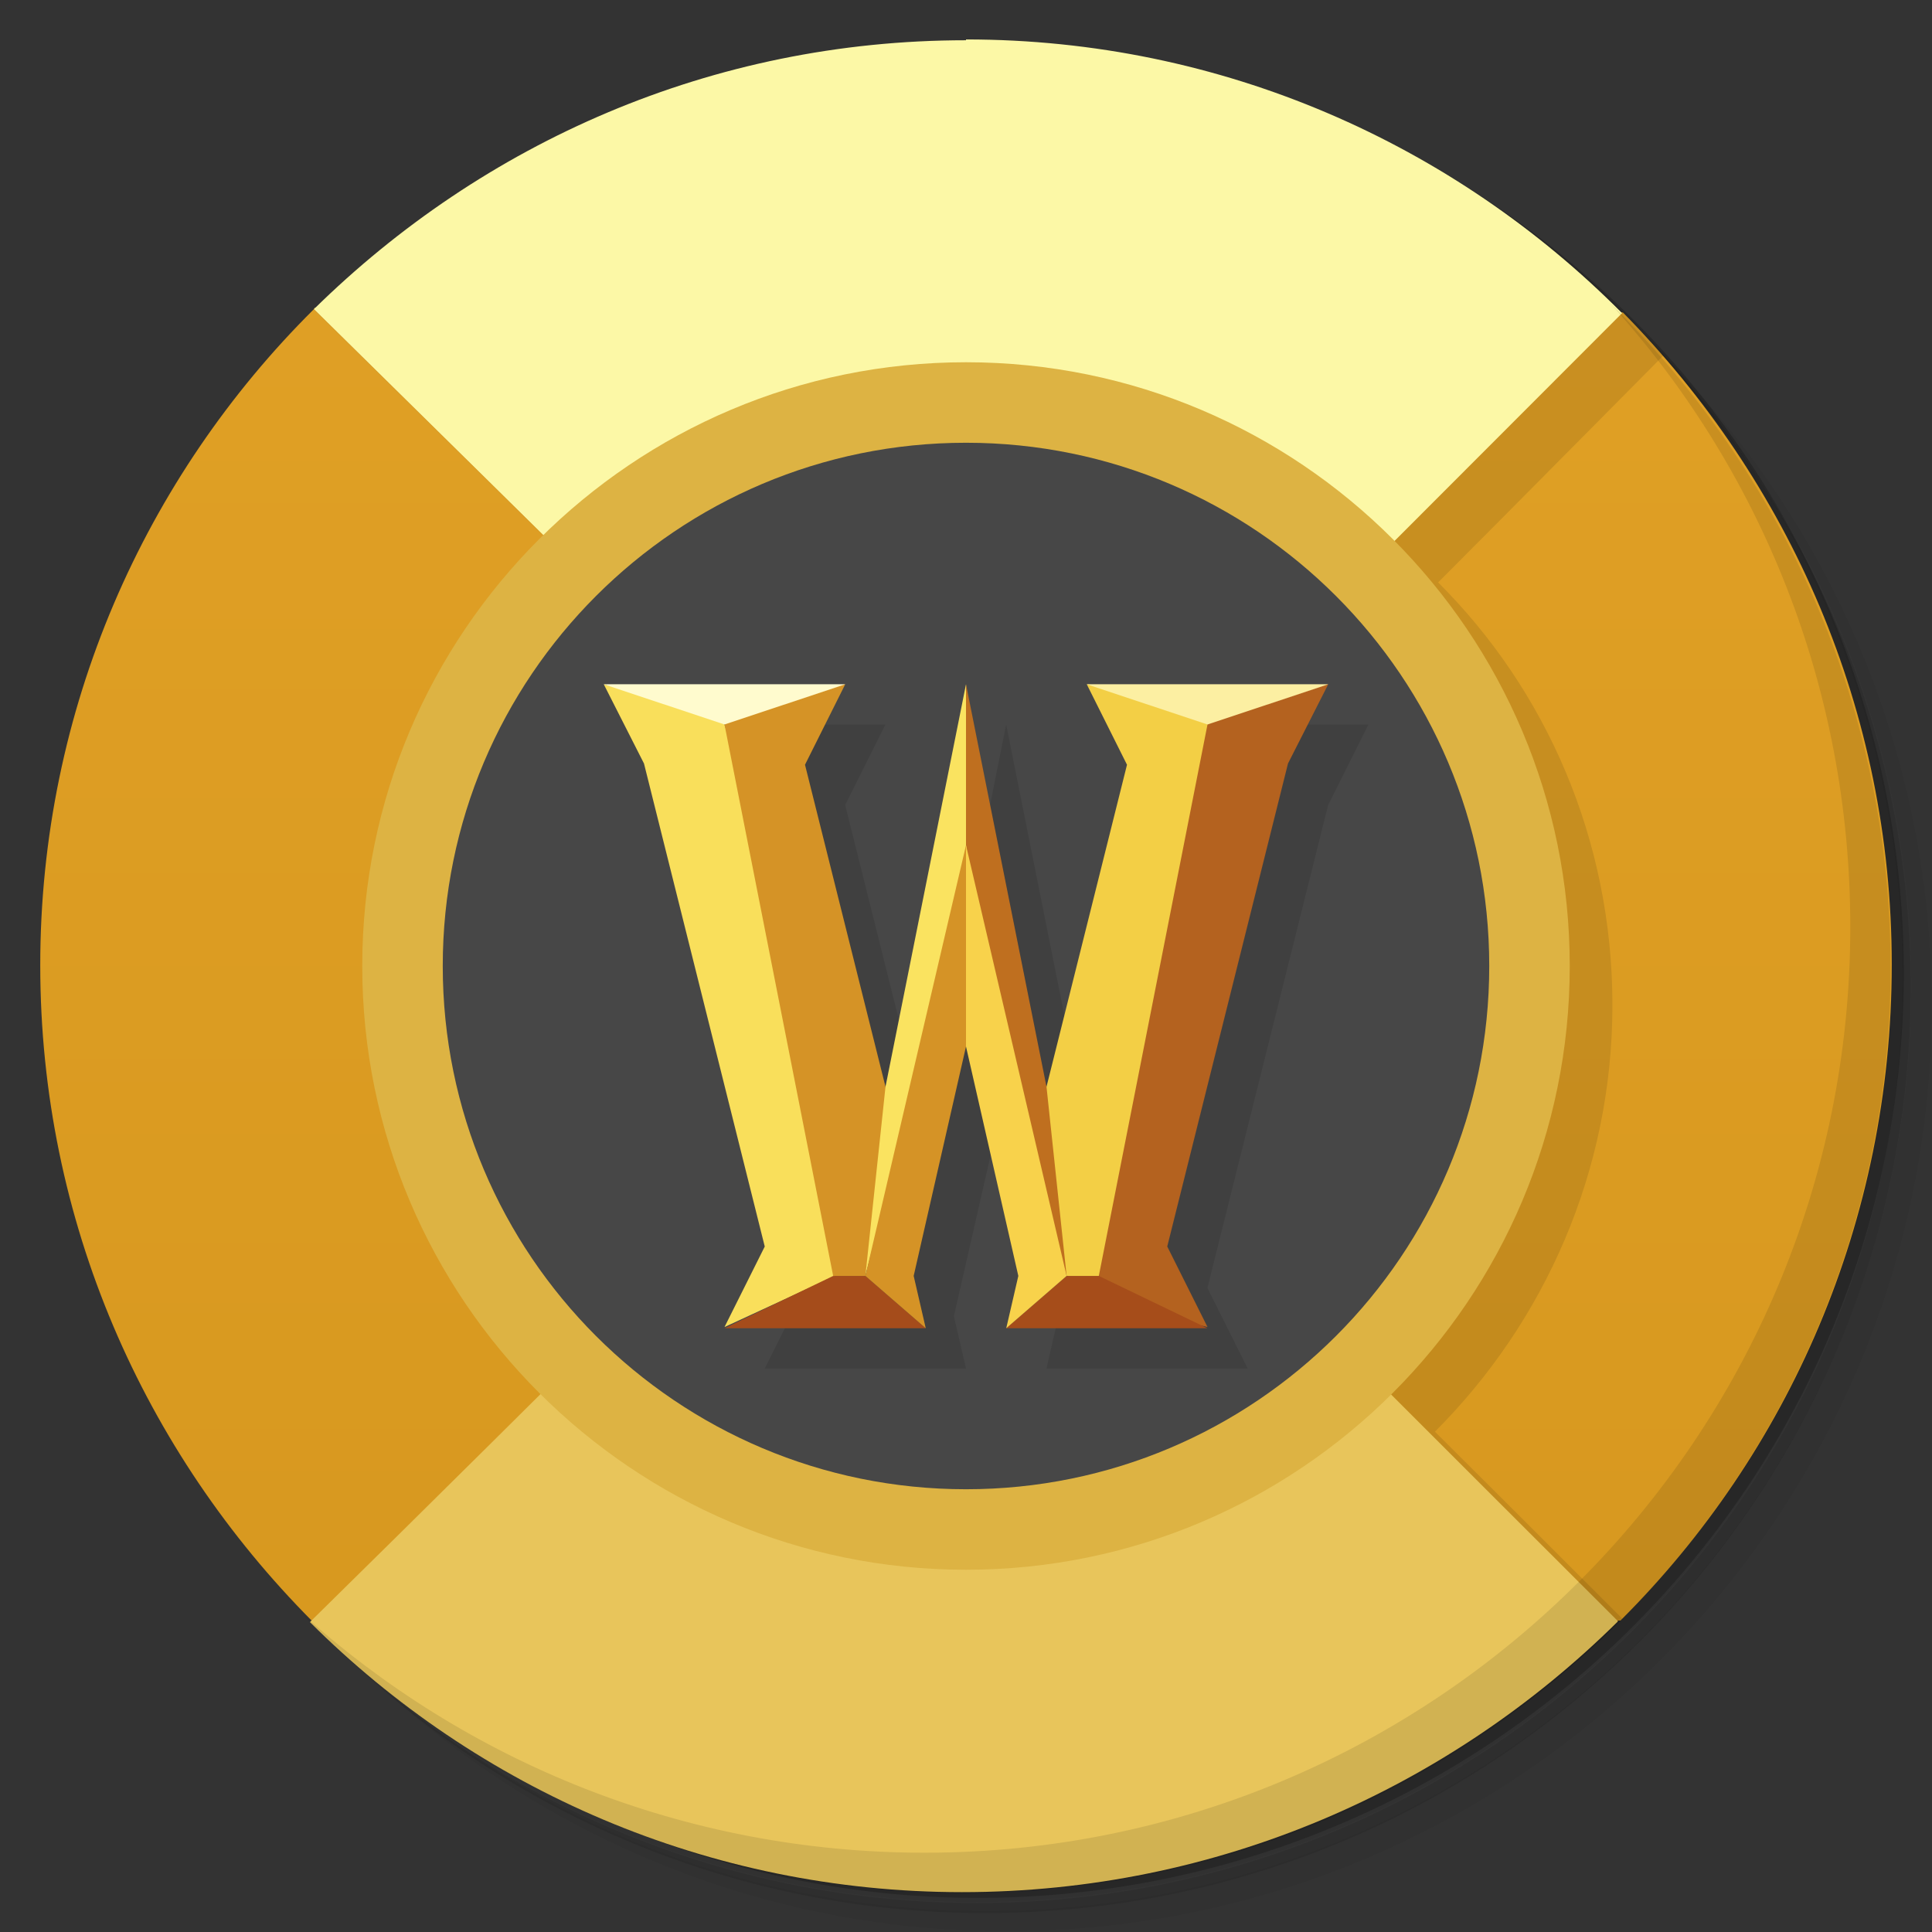 <svg version="1.1" viewBox="0 0 48 48" xmlns="http://www.w3.org/2000/svg">
 <rect x="0" y="0" width="48" height="48" fill="#333333" stroke="none"/>
 <defs>
  <linearGradient id="bg" x2="0" y1="47" y2="1" gradientUnits="userSpaceOnUse">
   <stop style="stop-color:#d6971e" offset="0"/>
   <stop style="stop-color:#e1a126" offset="1"/>
  </linearGradient>
 </defs>
 <path d="m36.3 5c5.86 4.06 9.69 10.8 9.69 18.5 0 12.4-10.1 22.5-22.5 22.5-7.67 0-14.4-3.83-18.5-9.69 1.04 1.82 2.31 3.5 3.78 4.97 4.08 3.71 9.51 5.97 15.5 5.97 12.7 0 23-10.3 23-23 0-5.95-2.26-11.4-5.97-15.5-1.47-1.48-3.15-2.74-4.97-3.78zm4.97 3.78c3.85 4.11 6.22 9.64 6.22 15.7 0 12.7-10.3 23-23 23-6.08 0-11.6-2.36-15.7-6.22 4.16 4.14 9.88 6.72 16.2 6.72 12.7 0 23-10.3 23-23 0-6.34-2.58-12.1-6.72-16.2z" style="opacity:.05"/>
 <path d="m41.3 8.78c3.71 4.08 5.97 9.51 5.97 15.5 0 12.7-10.3 23-23 23-5.95 0-11.4-2.26-15.5-5.97 4.11 3.85 9.64 6.22 15.7 6.22 12.7 0 23-10.3 23-23 0-6.08-2.36-11.6-6.22-15.7z" style="opacity:.1"/>
 <path d="m31.2 2.38c8.62 3.15 14.8 11.4 14.8 21.1 0 12.4-10.1 22.5-22.5 22.5-9.71 0-18-6.14-21.1-14.8a23 23 0 0 0 44.9-7 23 23 0 0 0-16-21.9z" style="opacity:.2"/>
 <path d="m7.8 7.68c-4.2 4.17-6.8 9.94-6.8 16.3 0 6.36 2.58 12.1 6.76 16.3l32.5-0.018c4.17-4.16 6.74-9.92 6.74-16.3 0-6.32-2.55-12-6.68-16.2l-32.5-0.117z" style="fill:url(#bg)"/>
 <path d="m24 1c-6.33 0-12 2.56-16.2 6.69 2.52 2.48 3.33 3.28 6.71 6.61-2.77 2.72-4.5 6.51-4.5 10.7 0 4.16 1.7 7.93 4.44 10.6-2.55 2.53-3.28 3.26-5.64 5.6 4.05 3.58 9.37 5.75 15.2 5.75 6.35 0 12.1-2.57 16.3-6.73-2.07-2.07-3.14-3.14-4.66-4.65 2.72-2.72 4.41-6.47 4.41-10.6 0-4.11-1.65-7.83-4.33-10.5 2.98-2.99 3.79-3.82 5.6-5.64-4.22-4.79-10.4-7.82-17.3-7.82z" style="opacity:.1"/>
 <path d="m24 1c-6.32 0-12 2.55-16.2 6.68 5.95 5.86 13.1 12.9 16.4 16.2 7.9-7.88 12.6-12.6 16.1-16.1-4.17-4.2-9.94-6.8-16.3-6.8z" style="fill:#fcf8a6"/>
 <path d="m24 24.1c-3.72 3.71-10.4 10.4-16.3 16.2 4.16 4.15 9.9 6.71 16.2 6.71 6.35 0 12.1-2.57 16.3-6.73-2.07-2.07-1.14-1.13-16.2-16.2z" style="fill:#e8c55b"/>
 <path d="m31 19-3-1h6" style="opacity:.1"/>
 <path d="m39 24c0 8.28-6.72 15-15 15s-15-6.72-15-15 6.72-15 15-15 15 6.72 15 15" style="fill:#ddb343"/>
 <path d="m37 24c0 7.18-5.82 13-13 13-7.18 0-13-5.82-13-13s5.82-13 13-13c7.18 0 13 5.82 13 13" style="fill:#474747"/>
 <path d="m16 18 1 2 3 12-1 2h5l-0.301-1.3 1.3-5.7 1.3 5.7-0.301 1.3h5l-1-2 3-12 1-2h-6l1 2-2 8-2-10-2 10-2-8 1-2z" style="opacity:.1"/>
 <path d="m15 17c1.02 0.299 2.29 0.126 3 1 1.46 4.53 1.86 9.15 2.75 13.7l-2.75 1.27 1-2-3-12" style="fill:#f9df5b"/>
 <path d="m20.7 31.7h0.801l1.5 1.3h-5" style="fill:#a54c1b"/>
 <path d="m21.5 31.7c0.232-1.57 0.698-3.13 0.5-4.7l-2-8 1-2c-1.18 0.245-2.47 0.436-3 1l2.7 13.7" style="fill:#d59326"/>
 <path d="m24 17-2 10-0.5 4.7 2.8-10.9" style="fill:#fae360"/>
 <path d="m24 17 2 10c1.97 1.57 0.529 3.13 0.5 4.7-1.12-3.09-1.99-6.6-2.5-10.7" style="fill:#bf6f1f"/>
 <path d="m23 33-1.5-1.3 2.5-10.7v5l-1.3 5.7" style="fill:#d59326"/>
 <path d="m33 17-3 0.469c-1.29 4.7-2.24 9.44-2.7 14.2 0.05 0.706 1.4 0.996 2.7 1.3l-1-2 3-12" style="fill:#b4621f"/>
 <path d="m27.3 31.7h-0.801l-1.5 1.3h5" style="fill:#a64d1a"/>
 <path d="m26.5 31.7-0.5-4.7 2-8-1-2c1.42 0.148 2.64 0.385 3 1l-2.7 13.7" style="fill:#f3cf45"/>
 <path d="m25 33 1.5-1.3-2.5-10.7v5l1.3 5.7" style="fill:#f8d24b"/>
 <path d="m18 18 3-1h-6" style="fill:#fffbce"/>
 <path d="m30 18-3-1h6" style="fill:#fcefa2"/>
 <path d="m40 7.53c3.71 4.08 5.97 9.51 5.97 15.5 0 12.7-10.3 23-23 23-5.95 0-11.4-2.26-15.5-5.97 4.18 4.29 10 6.97 16.5 6.97 12.7 0 23-10.3 23-23 0-6.46-2.68-12.3-6.97-16.5z" style="opacity:.1"/>
</svg>
